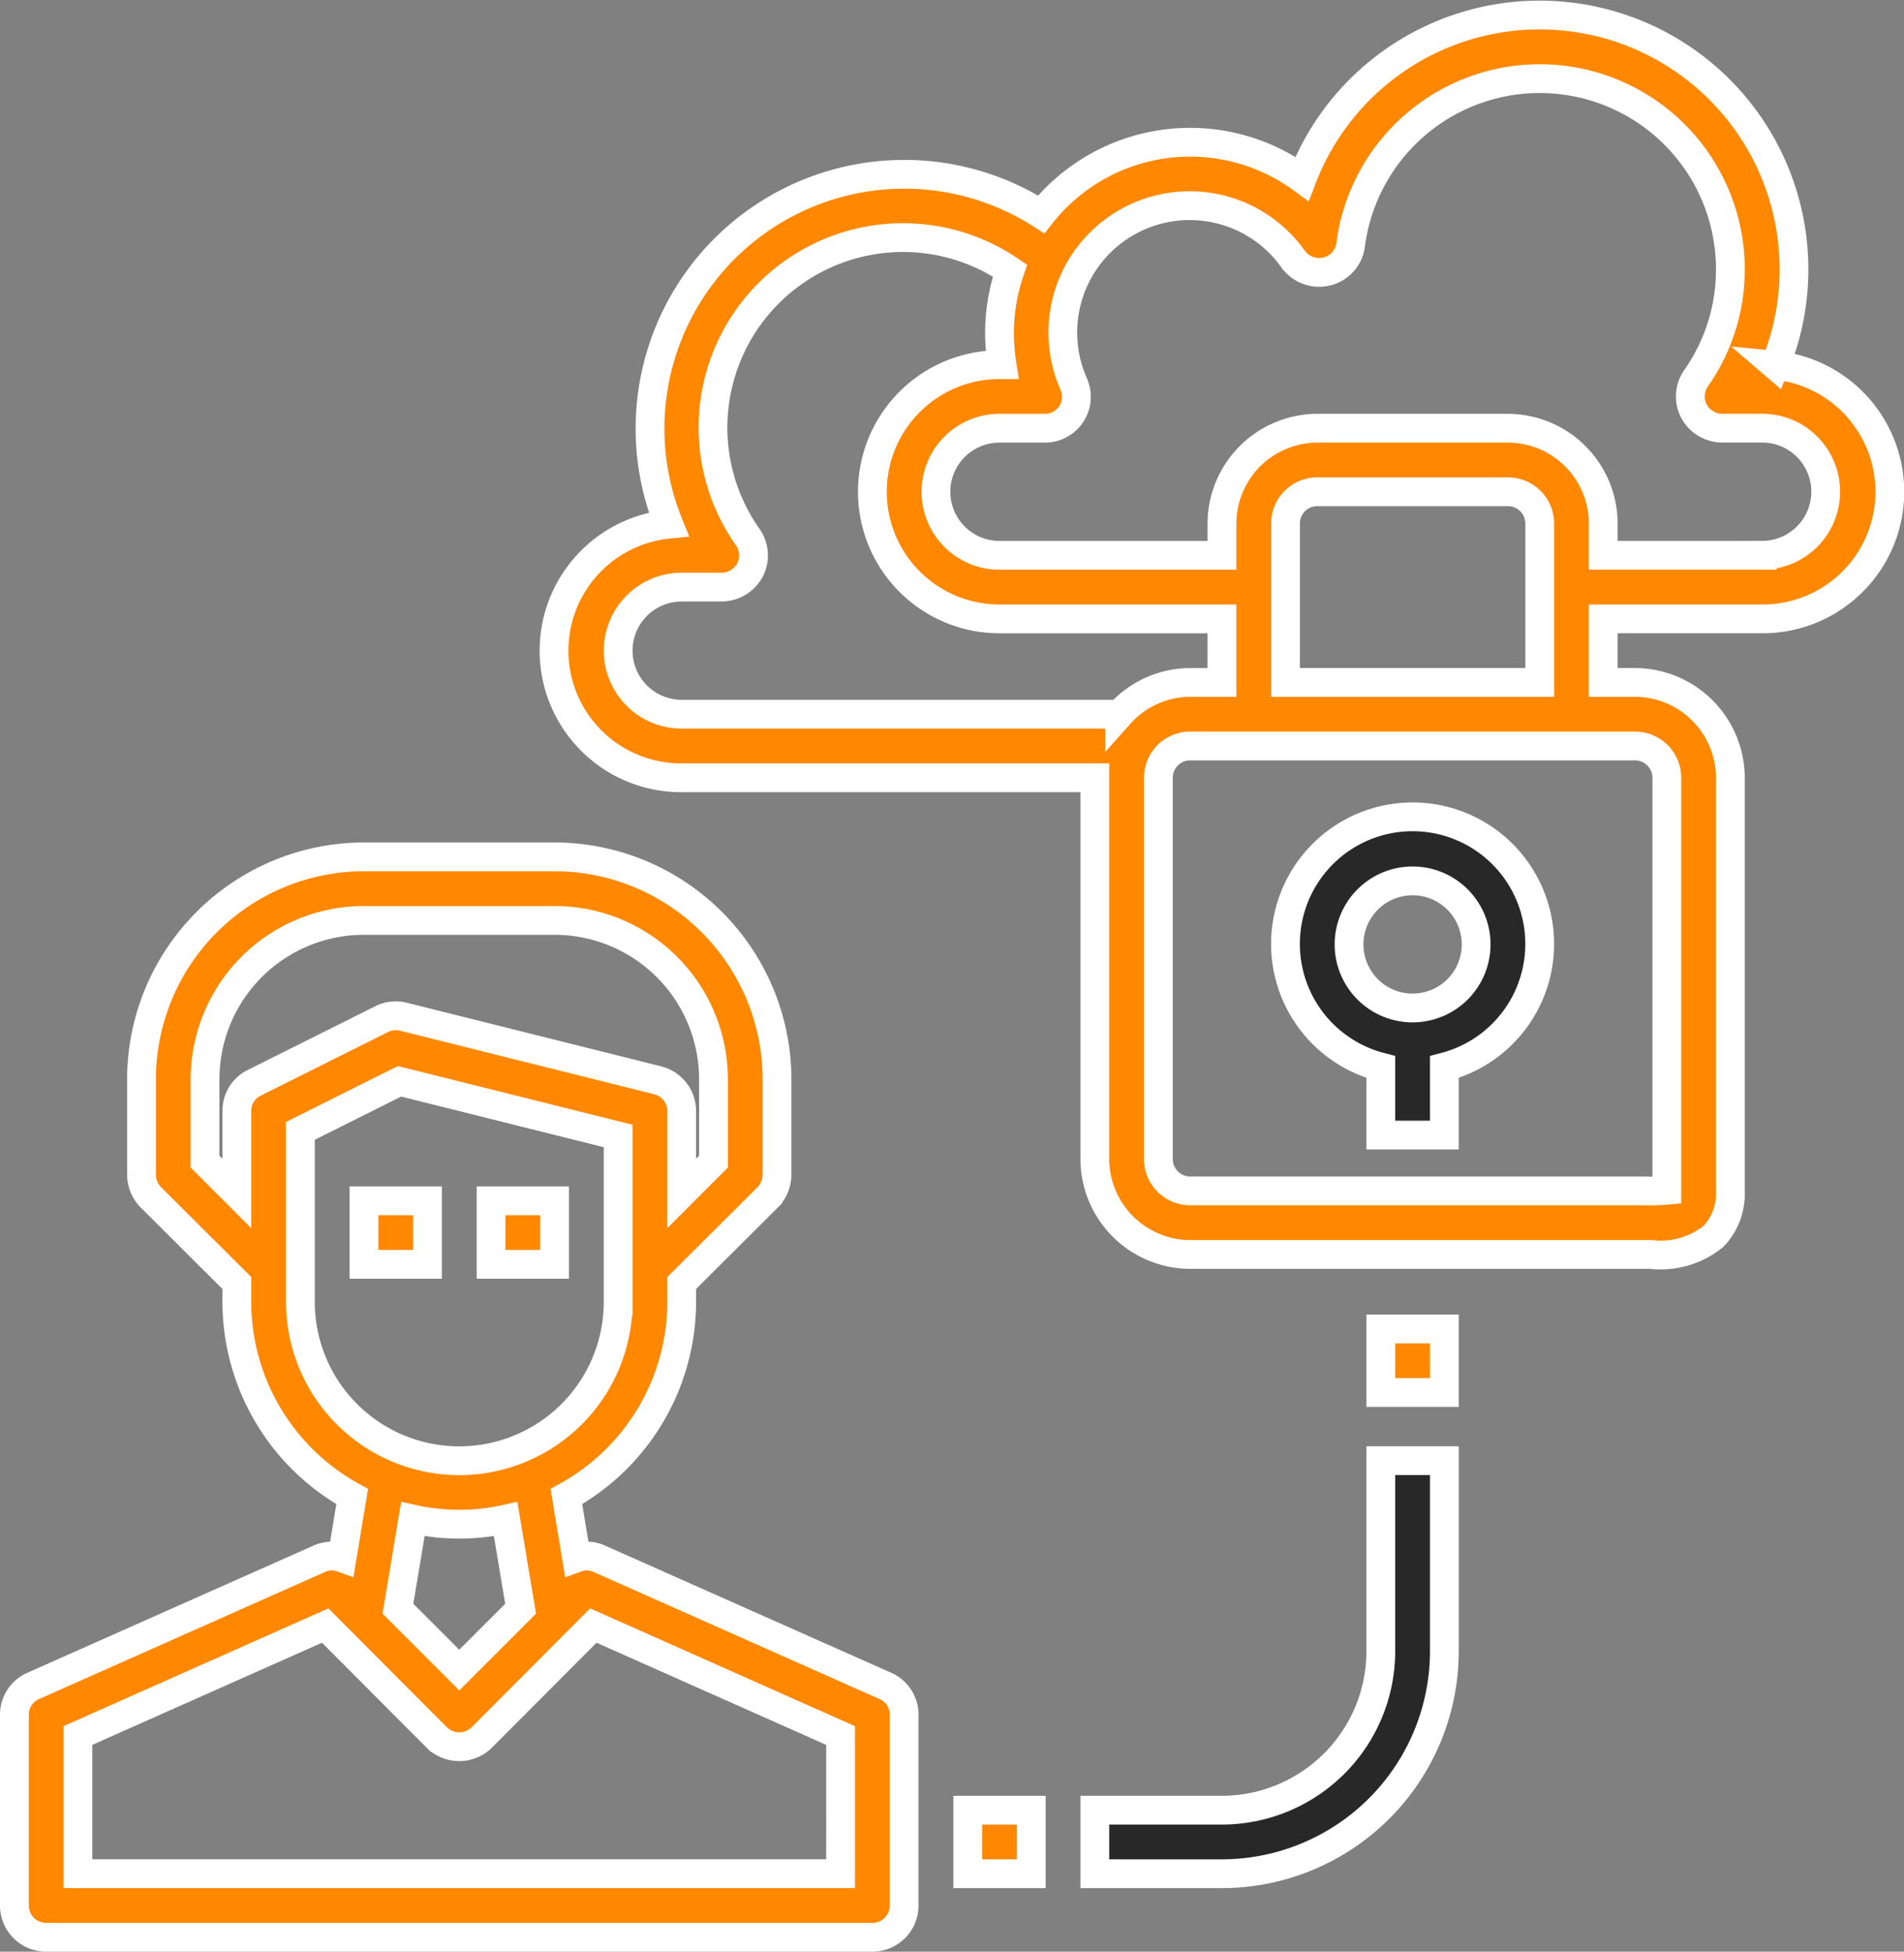 <svg xmlns="http://www.w3.org/2000/svg" width="105.855" height="108.506" viewBox="0 0 105.855 108.506">
  <rect x="0" y="0" width="105.855" height="108.506" fill="#808080" stroke="none"/>
  <g id="Private" transform="translate(-2.2 -1.171)">
    <path id="Path_8133" data-name="Path 8133" d="M48.3,40.894v3.784h3.533V40.894a7.067,7.067,0,1,0-3.533,0Zm1.767-10.349a3.533,3.533,0,1,1-3.533,3.533A3.533,3.533,0,0,1,50.067,30.545Z" transform="translate(30.668 19.599)" fill="#292828" stroke="#fff" stroke-width="1.6"/>
    <path id="Path_8134" data-name="Path 8134" d="M51.425,74.093l-15.9-7.067a1.677,1.677,0,0,0-1.272-.053l-.565-3.41A12.367,12.367,0,0,0,40.1,52.734V51.691l4.788-4.77a1.825,1.825,0,0,0,.512-1.254v-5.3A12.381,12.381,0,0,0,33.034,28h-10.6A12.381,12.381,0,0,0,10.067,40.367v5.3a1.825,1.825,0,0,0,.512,1.254l4.788,4.77v1.042a12.367,12.367,0,0,0,6.413,10.83l-.565,3.41a1.677,1.677,0,0,0-1.272.053l-15.9,7.067A1.744,1.744,0,0,0,3,75.7V86.3a1.767,1.767,0,0,0,1.767,1.767H50.7A1.767,1.767,0,0,0,52.467,86.3V75.7a1.744,1.744,0,0,0-1.042-1.608ZM15.367,42.134v4.576L13.6,44.943V40.367a8.833,8.833,0,0,1,8.833-8.833h10.6a8.833,8.833,0,0,1,8.833,8.833v4.576L40.1,46.709V42.134a1.767,1.767,0,0,0-1.343-1.714L24.624,36.886a1.728,1.728,0,0,0-1.219.141l-7.067,3.533A1.726,1.726,0,0,0,15.367,42.134Zm3.533,10.6v-9.5l5.512-2.756,12.155,3.039v9.222a8.833,8.833,0,1,1-17.667,0ZM31.143,69.8l-3.41,3.41-3.41-3.41.83-4.982a11.909,11.909,0,0,0,5.159,0ZM48.934,84.534H6.533V76.849l13.745-6.113,6.2,6.219a1.781,1.781,0,0,0,2.509,0l6.2-6.219,13.745,6.113Z" transform="translate(0 20.809)" fill="#f80" stroke="#fff" stroke-width="1.6"/>
    <rect id="Rectangle_691" data-name="Rectangle 691" width="3.533" height="3.533" transform="translate(29.5 67.93)" fill="#f80" stroke="#fff" stroke-width="1.6"/>
    <rect id="Rectangle_692" data-name="Rectangle 692" width="3.533" height="3.533" transform="translate(22.434 67.93)" fill="#f80" stroke="#fff" stroke-width="1.6"/>
    <path id="Path_8135" data-name="Path 8135" d="M87.867,21.479a14.139,14.139,0,1,0-26.306-10.37,10.552,10.552,0,0,0-14.5,1.979A14.134,14.134,0,0,0,26.351,30.313a7.067,7.067,0,0,0,.724,14.1H50.042v21.2a5.316,5.316,0,0,0,5.3,5.3H80.959a4.666,4.666,0,0,0,3.48-1.007,3.427,3.427,0,0,0,.936-2.526V44.411a5.316,5.316,0,0,0-5.3-5.3H78.309V35.578h8.833a7.067,7.067,0,0,0,.724-14.1ZM51.42,40.878H27.075a3.533,3.533,0,0,1,0-7.067H29.3a1.8,1.8,0,0,0,1.572-.954,1.767,1.767,0,0,0-.124-1.82A10.563,10.563,0,0,1,45.325,16.215a10.708,10.708,0,0,0-.583,3.463,11.721,11.721,0,0,0,.141,1.767h-.141a7.067,7.067,0,0,0,0,14.134H57.109v3.533H55.342a5.275,5.275,0,0,0-3.922,1.767Zm28.656,1.767a1.767,1.767,0,0,1,1.767,1.767V67.343a10.093,10.093,0,0,1-1.29.035H55.342a1.767,1.767,0,0,1-1.767-1.767v-21.2a1.767,1.767,0,0,1,1.767-1.767ZM60.642,39.111V30.278a1.767,1.767,0,0,1,1.767-1.767h10.6a1.767,1.767,0,0,1,1.767,1.767v8.833Zm26.5-7.067H78.309V30.278a5.316,5.316,0,0,0-5.3-5.3h-10.6a5.316,5.316,0,0,0-5.3,5.3v1.767H44.742a3.533,3.533,0,1,1,0-7.067h2.509A1.747,1.747,0,0,0,48.858,22.5a7.054,7.054,0,0,1,12.208-6.925,1.79,1.79,0,0,0,1.873.689,1.753,1.753,0,0,0,1.325-1.484,10.6,10.6,0,0,1,21.112,1.36,10.491,10.491,0,0,1-1.908,6.06,1.767,1.767,0,0,0-.124,1.82,1.8,1.8,0,0,0,1.572.954h2.226a3.533,3.533,0,1,1,0,7.067Z" transform="translate(13.026 0)" fill="#f80" stroke="#fff" stroke-width="1.6"/>
    <rect id="Rectangle_693" data-name="Rectangle 693" width="3.533" height="3.533" transform="translate(78.968 75.056)" fill="#f80" stroke="#fff" stroke-width="1.6"/>
    <path id="Path_8136" data-name="Path 8136" d="M52.9,57.6a8.844,8.844,0,0,1-8.833,8.833H37v3.533h7.067A12.381,12.381,0,0,0,56.434,57.6V47H52.9Z" transform="translate(26.068 35.376)" fill="#292828" stroke="#fff" stroke-width="1.6"/>
    <rect id="Rectangle_694" data-name="Rectangle 694" width="3.533" height="3.533" transform="translate(56.001 101.81)" fill="#f80" stroke="#fff" stroke-width="1.6"/>
  </g>
</svg>
